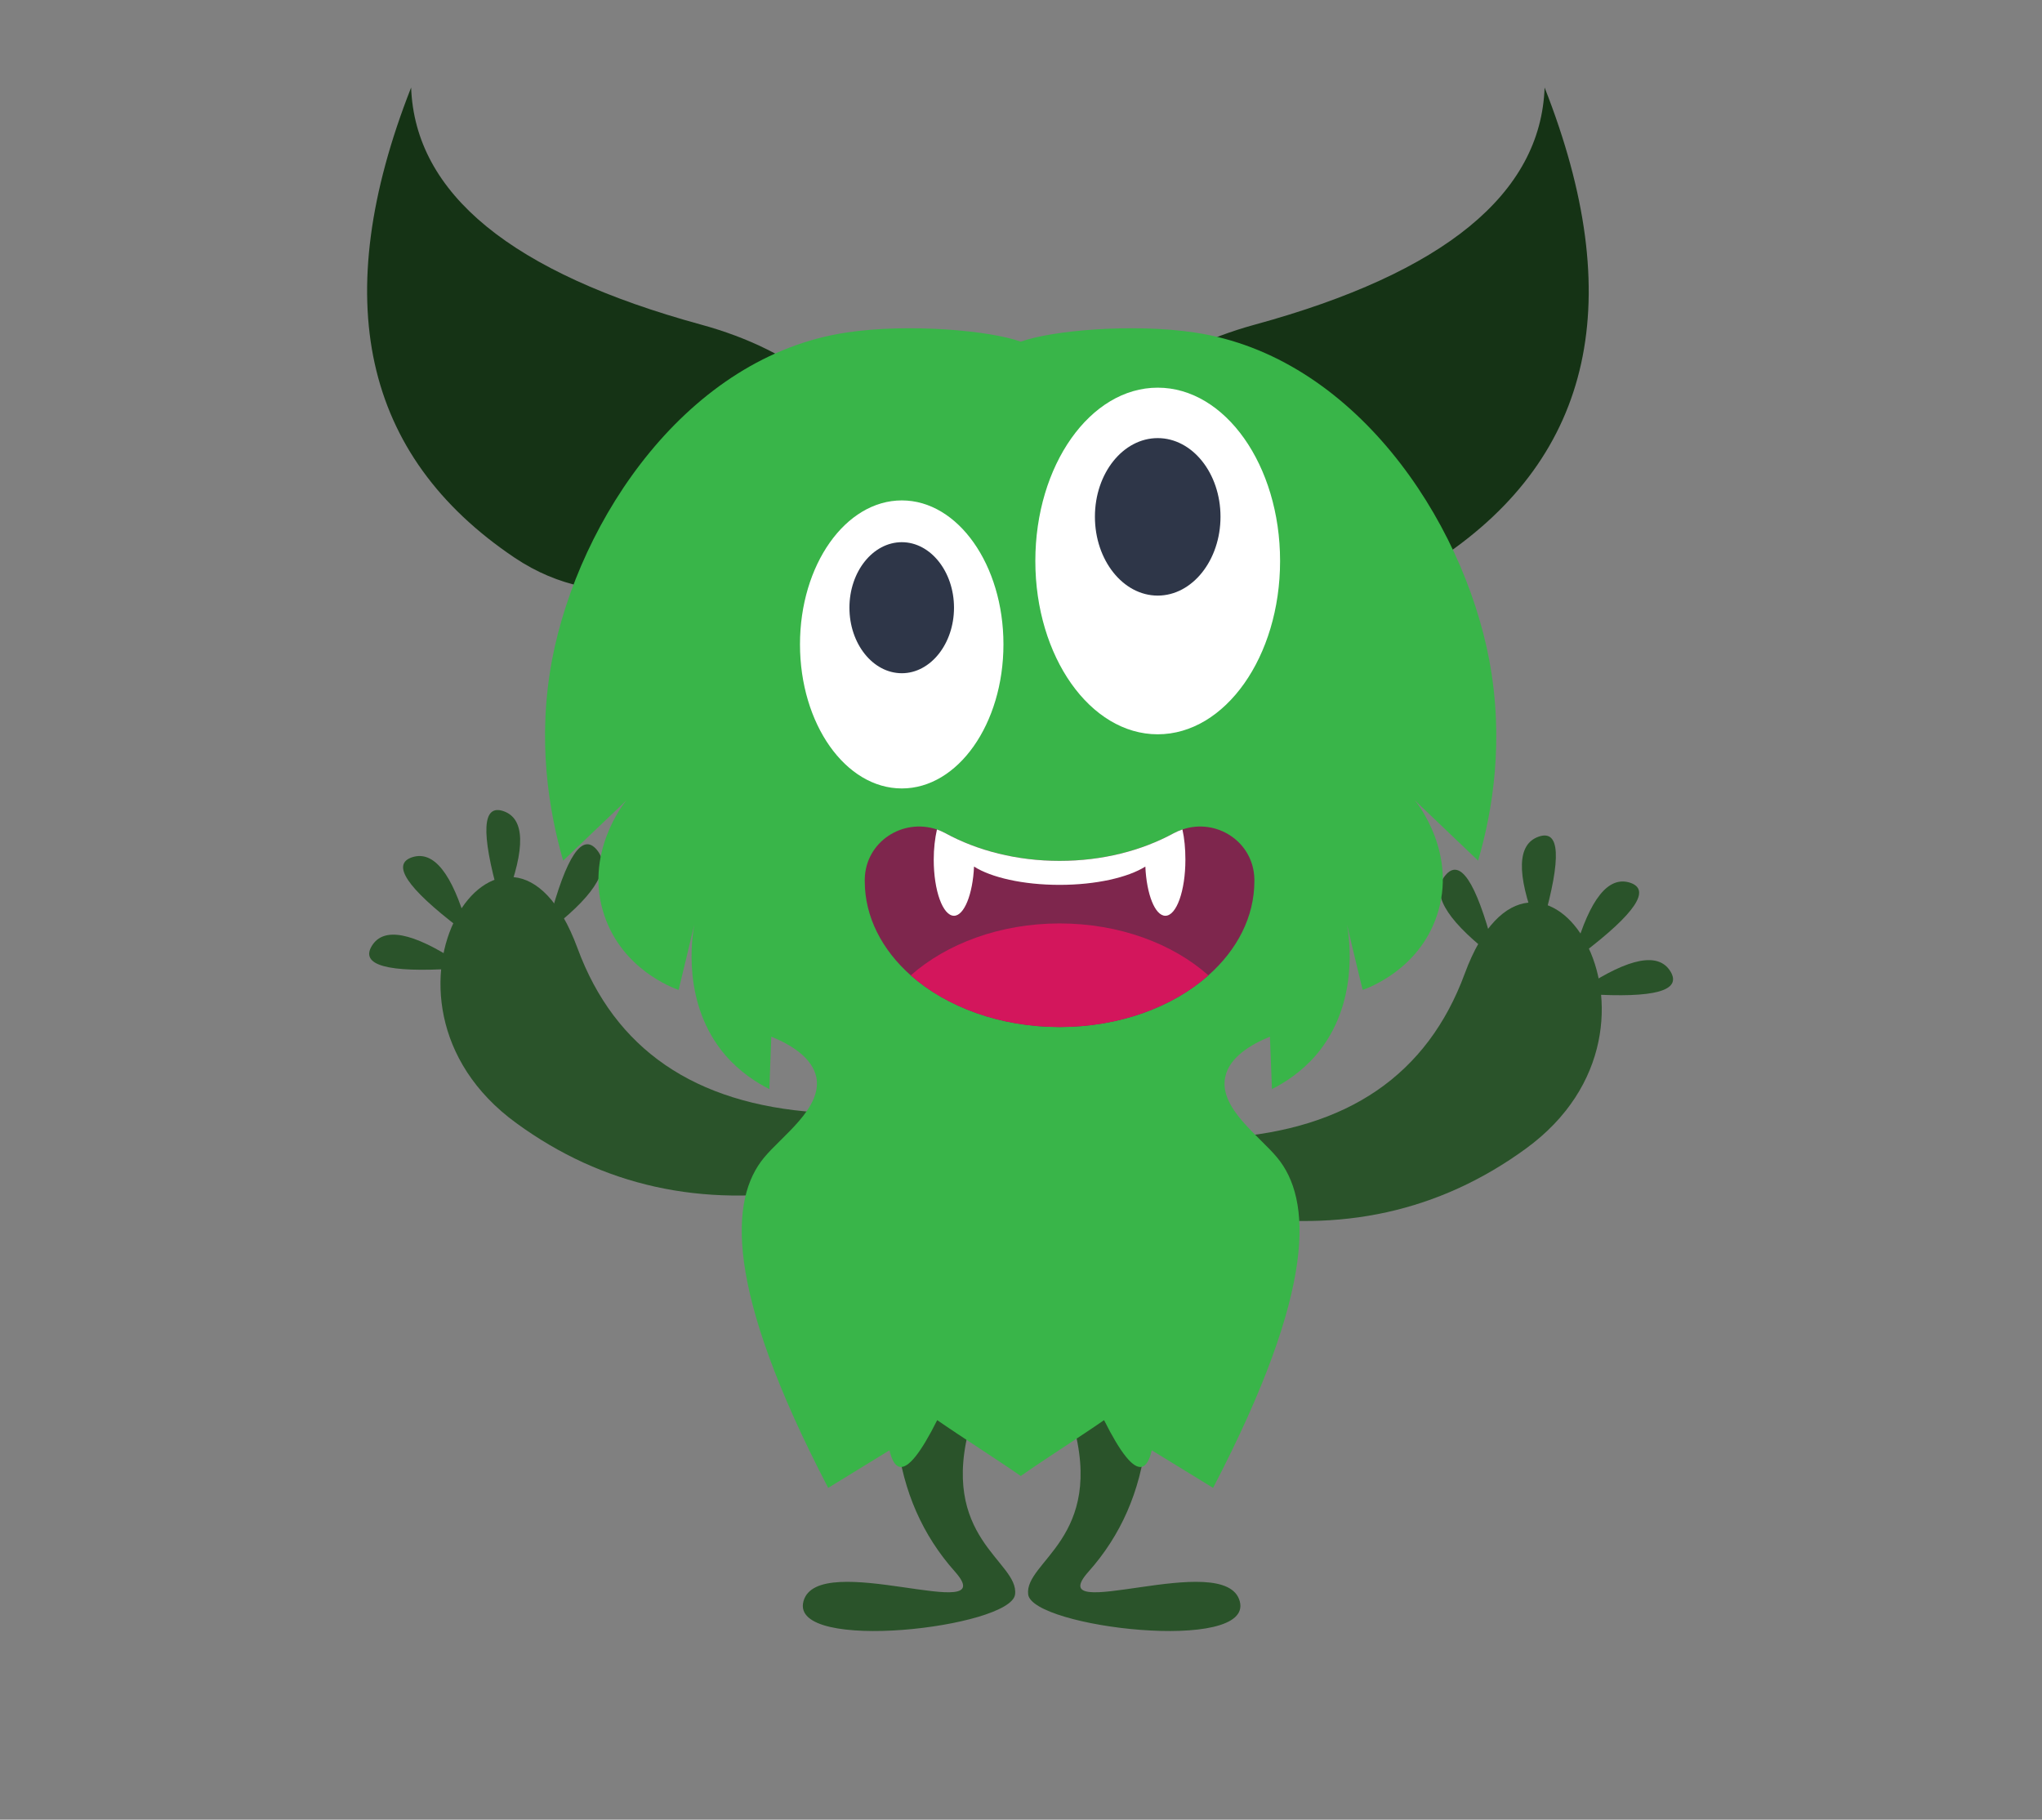 <svg version="1.2" xmlns="http://www.w3.org/2000/svg" viewBox="0 0 826 736" width="826" height="736">
	<rect x="0" y="0" width="826" height="736" fill="#808080" stroke="none"/>
	<title>vecteezy_happy-halloween-vector-monster-colorful-illustration-flat_-ai</title>
	<style>
		.s0 { fill: #153315 } 
		.s1 { fill: #2a532a } 
		.s2 { fill: #39b549 } 
		.s3 { fill: #ffffff } 
		.s4 { fill: #2e3648 } 
		.s5 { fill: #7e264d } 
		.s6 { fill: #d3165c } 
	</style>
	<g id="Object">
		<g id="&lt;Group&gt;">
			<g id="&lt;Group&gt;">
				<path id="&lt;Path&gt;" class="s0" d="m418.3 328.1q-25.6-165.4 89.3-196.8q114.9-31.4 117.2-95.9q50.5 128.2-41.9 190.2c-72.2 48.4-141.3-62.9-150.6 112.4z" />
				<path id="&lt;Path&gt;" class="s0" d="m358.9 338c-9.4-175.3-78.4-64-150.7-112.4q-92.3-62-41.9-190.2q2.4 64.5 117.3 95.9q114.9 31.4 89.2 196.8z" />
				<path id="&lt;Path&gt;" class="s1" d="m392.7 575.4c-13.5 46.8 19.6 56.1 17.9 69.5c-1.7 13.4-91.2 23.9-85.6 2.8c5.7-21.5 81 10.2 61.3-12q-19.7-22.1-23.4-53.3q43.2-53.8 29.8-7z" />
				<path id="&lt;Path&gt;" class="s1" d="m463.6 582.4q-3.6 31.2-23.3 53.3c-19.8 22.2 55.5-9.5 61.2 12c5.6 21.1-83.9 10.6-85.6-2.8c-1.6-13.4 31.4-22.7 18-69.5q-13.4-46.8 29.7 7z" />
				<g id="&lt;Group&gt;">
					<path id="&lt;Path&gt;" class="s1" d="m495.7 460.2q74.2-5.1 96.8-66.4c28.6-77.5 93.9 20.5 24.7 70.8q-52.3 38.1-120.2 26.6" />
					<path id="&lt;Path&gt;" class="s1" d="m601.9 385.1q-26.1-20.7-17.2-31.1q8.8-10.5 19.2 28.6z" />
					<path id="&lt;Path&gt;" class="s1" d="m621.3 374q-11.9-31.1 1.1-35.6q12.9-4.5 1.9 34.4z" />
					<path id="&lt;Path&gt;" class="s1" d="m637 384.9q9.2-32 22.3-27.9q13 4.2-19.2 28.7z" />
					<path id="&lt;Path&gt;" class="s1" d="m640.6 399.5q27.9-18.3 35.1-6.6q7.1 11.7-33.3 9.2z" />
				</g>
				<g id="&lt;Group&gt;">
					<path id="&lt;Path&gt;" class="s1" d="m329.1 480.9q-67.9 11.5-120.2-26.6c-69.2-50.3-3.9-148.3 24.7-70.8q22.6 61.3 96.8 66.4" />
					<path id="&lt;Path&gt;" class="s1" d="m222.2 372.3q10.4-39.1 19.2-28.6q8.8 10.4-17.3 31.1z" />
					<path id="&lt;Path&gt;" class="s1" d="m201.8 362.5q-11-38.9 1.9-34.4q12.9 4.5 1 35.6z" />
					<path id="&lt;Path&gt;" class="s1" d="m185.9 375.4q-32.1-24.5-19.1-28.7q13-4.1 22.2 27.9z" />
					<path id="&lt;Path&gt;" class="s1" d="m183.6 391.8q-40.3 2.5-33.2-9.2q7.1-11.7 35 6.6z" />
				</g>
				<path id="&lt;Path&gt;" class="s2" d="m597.9 348.1q-12.8-12.2-25.6-24.4c1 1.1 17.4 21.7 8.9 46.7c-7.3 21.7-27.5 29.1-30 30q-3.2-13.1-6.3-26.3c0.8 4.8 5.2 31.9-12.6 52.7c-5.9 6.8-12.6 11.1-17.8 13.7q-0.4-10.6-0.8-21.2c-7.6 3.1-16.5 8.3-18.1 16.4c-2.6 12.5 14 23.9 21.1 32.6c13.6 16.5 16.5 51.9-26 133.5q-12.4-7.6-24.8-15.2q-1.4 6.1-4.1 6.7q-5.2 1.1-15.2-18.9c-9.5 6.6-24.2 15.9-33.7 22.6c-9.6-6.7-24.3-16-33.8-22.6q-10 20-15.2 18.9q-2.7-0.6-4.1-6.7q-12.4 7.6-24.8 15.2c-42.5-81.6-39.6-117-26-133.5c7.1-8.7 23.7-20.1 21.2-32.6c-1.7-8.1-10.6-13.3-18.2-16.4q-0.4 10.6-0.8 21.2c-5.2-2.6-11.9-6.9-17.8-13.7c-17.8-20.8-13.4-47.9-12.6-52.7q-3.1 13.2-6.3 26.3c-2.5-0.9-22.6-8.3-30-30c-8.5-25 7.9-45.6 8.9-46.7q-12.8 12.2-25.6 24.4c-5.8-20.1-10.6-48.7-4.5-81.2c10.9-57.2 55-122.8 119.1-132.4c25.2-3.8 58.2-0.8 70.5 3.7c12.3-4.5 45.2-7.5 70.4-3.7c64.1 9.6 108.2 75.2 119.1 132.4c6.1 32.5 1.4 61.1-4.5 81.2z" />
				<path id="&lt;Path&gt;" class="s3" d="m517.8 226.9c0 38.7-22.2 70.1-49.5 70.1c-27.3 0-49.5-31.4-49.5-70.1c0-38.7 22.2-70.1 49.5-70.1c27.3 0 49.5 31.4 49.5 70.1z" />
				<path id="&lt;Path&gt;" class="s4" d="m493.7 209c0 17.6-11.4 31.9-25.4 31.9c-14 0-25.4-14.3-25.4-31.9c0-17.6 11.4-31.8 25.4-31.8c14 0 25.4 14.2 25.4 31.8z" />
				<path id="&lt;Path&gt;" class="s3" d="m405.9 260.6c0 32.2-18.4 58.3-41.1 58.3c-22.8 0-41.2-26.1-41.2-58.3c0-32.1 18.4-58.2 41.2-58.2c22.7 0 41.1 26.1 41.1 58.2z" />
				<path id="&lt;Path&gt;" class="s4" d="m385.9 245.8c0 14.6-9.5 26.5-21.1 26.5c-11.7 0-21.2-11.9-21.2-26.5c0-14.6 9.5-26.5 21.2-26.5c11.6 0 21.1 11.9 21.1 26.5z" />
				<path id="&lt;Path&gt;" class="s5" d="m507.4 355.6v0.8c0 14.5-7 27.8-18.6 38.1c-14.4 12.8-36 20.9-60.2 20.9c-24.1 0-45.7-8.1-60.2-20.9c-11.6-10.3-18.6-23.6-18.6-38.1v-0.8c0.3-15.2 15.4-24.8 29.2-20.1q1.7 0.6 3.4 1.5c13 7.1 29 11.2 46.2 11.2c17.3 0 33.2-4.1 46.2-11.2q1.7-0.9 3.5-1.5c13.7-4.7 28.8 4.9 29.1 20.1z" />
				<path id="&lt;Path&gt;" class="s6" d="m488.8 394.5c-14.4 12.8-36 20.9-60.2 20.9c-24.1 0-45.7-8.1-60.2-20.9c14.5-12.8 36.1-21 60.2-21c24.2 0 45.8 8.2 60.2 21z" />
				<path id="&lt;Path&gt;" class="s3" d="m479.5 347.7c0 12.6-3.6 22.7-8.1 22.7c-4.2 0-7.6-8.7-8.1-19.9c-7 4.4-19.9 7.4-34.7 7.4c-14.8 0-27.7-3-34.6-7.4c-0.5 11.2-4 19.9-8.1 19.9c-4.5 0-8.2-10.1-8.2-22.7c0-4.5 0.5-8.6 1.3-12.2q1.7 0.6 3.4 1.5c13 7.1 29 11.2 46.2 11.2c17.3 0 33.2-4.1 46.2-11.2q1.7-0.9 3.5-1.5c0.8 3.6 1.2 7.7 1.2 12.2z" />
			</g>
		</g>
	</g>
</svg>